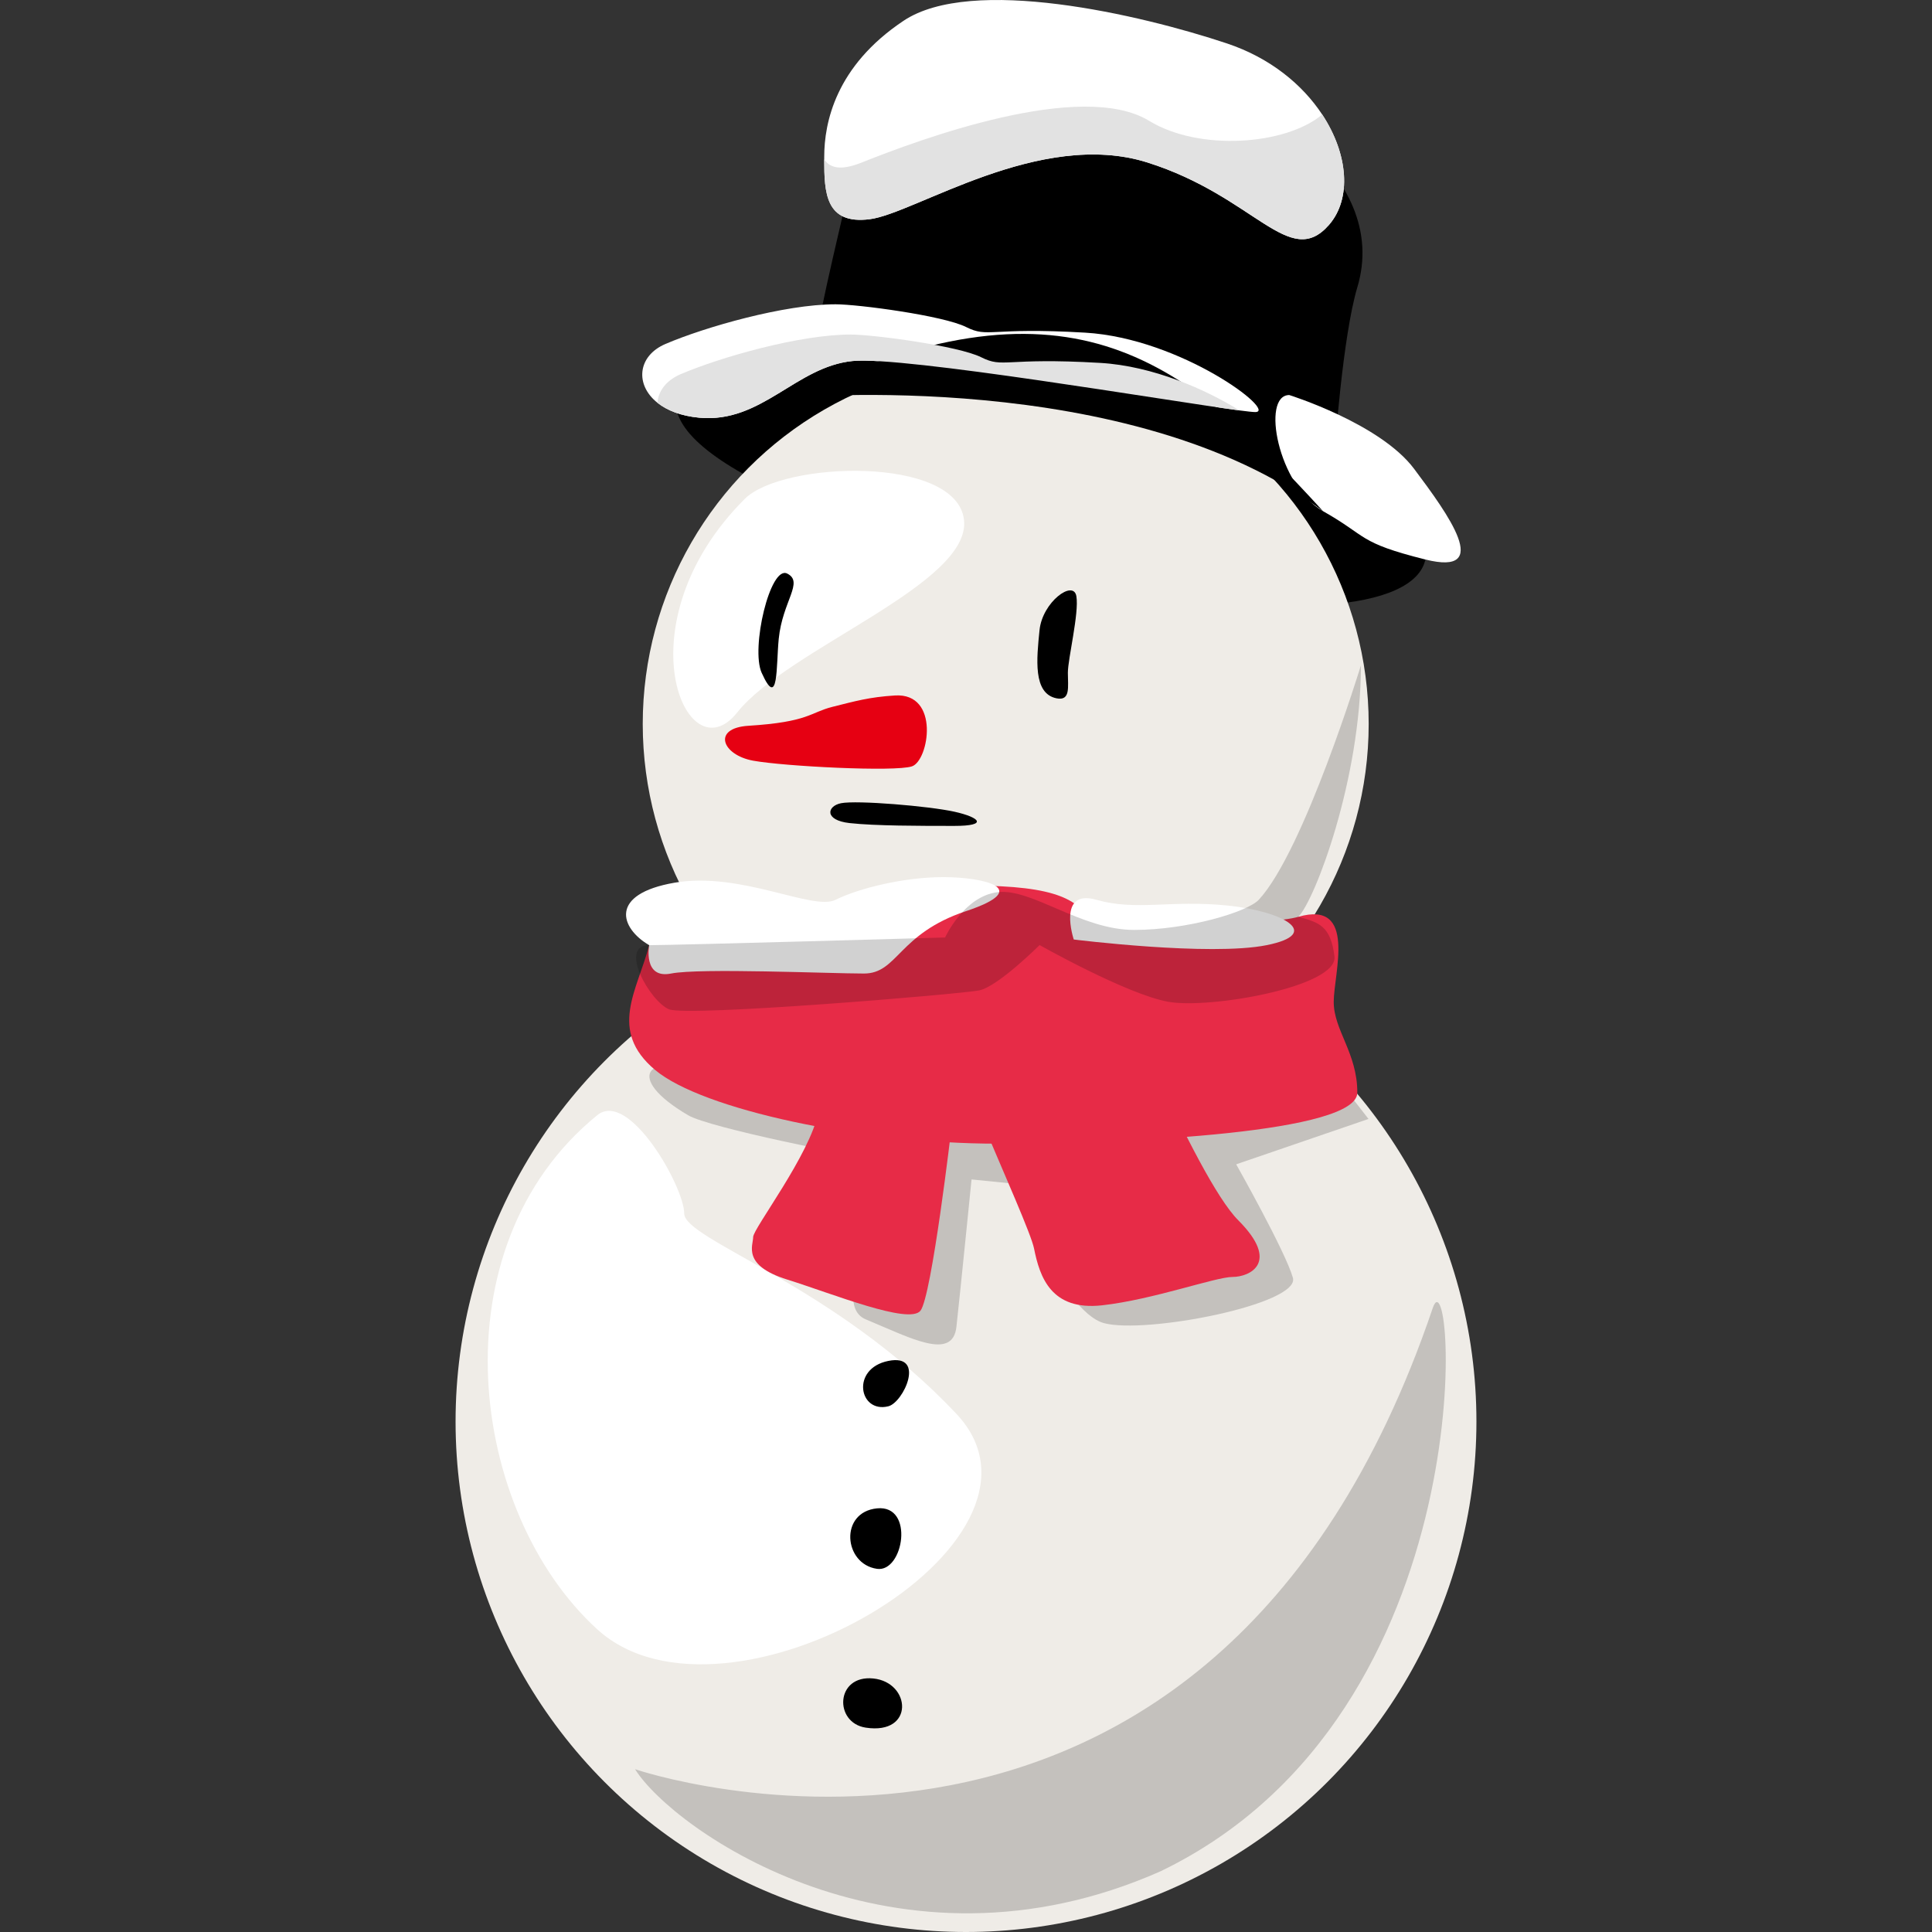 <?xml version="1.0" encoding="iso-8859-1"?>
<!-- Generator: Adobe Illustrator 15.1.0, SVG Export Plug-In . SVG Version: 6.00 Build 0)  -->
<!DOCTYPE svg PUBLIC "-//W3C//DTD SVG 1.1//EN" "http://www.w3.org/Graphics/SVG/1.1/DTD/svg11.dtd">
<svg version="1.1" id="snowman1" xmlns="http://www.w3.org/2000/svg" xmlns:xlink="http://www.w3.org/1999/xlink" x="0px" y="0px"
	 width="200px" height="200px" viewBox="0 0 512 512" style="enable-background:new 0 0 512 512;" xml:space="preserve">
<rect x="0" y="0" width="512" height="512" fill="#333333" stroke="none"/>
<g>
	<g class="hat">
	<path d="M301.09,16.014c-25.441-5.089-66.132-7.516-75.149,30.06c-9.018,37.575-9.018,40.58-9.018,40.58s-33.064,0-37.573,18.037
		c-4.509,18.036,52.604,39.077,106.71,49.599c54.109,10.521,88.677,7.515,91.683-6.013c3.007-13.526-24.047-28.557-24.047-28.557
		s2.101-30.55,6.011-43.586C368.725,46.073,331.151,22.026,301.09,16.014z"/>
		<path style="fill:#FFFFFF;" d="M352.192,59.602c-10.52,12.023-19.538-7.515-48.097-16.537
		c-28.554-9.017-61.622,13.531-73.643,15.033c-11.724,1.465-12.015-7.067-12.023-15.859v-0.676c0-9.018,3.005-24.047,21.039-36.068
		c18.034-12.028,62.634-1.668,85.672,6.011c11.558,3.853,20.093,10.997,25.263,18.852C357.343,40.89,358.219,52.713,352.192,59.602z
		"/>
		<path style="fill:#FFFFFF;" d="M341.673,104.69c0,0,24.048,7.515,33.065,19.538c9.018,12.024,21.04,28.557,3.004,24.048
			c-18.034-4.509-15.167-6.075-27.122-12.807C338.667,128.737,334.156,104.69,341.673,104.69z"/>
		<path style="fill:#FFFFFF;" d="M332.654,109.2c-0.615,0-2.064-0.154-4.182-0.437c-18.616-2.463-89.04-14.437-102.529-13.089
			c-15.034,1.504-24.052,16.53-40.582,15.028c-4.894-0.446-8.606-1.943-11.13-3.958c-6.002-4.764-5.296-12.408,2.112-15.585
			c10.52-4.507,31.561-10.52,45.091-10.52c6.011,0,28.554,3.006,34.566,6.013c6.011,3.006,6.011,0,31.564,1.502
			C313.113,89.659,338.667,109.2,332.654,109.2z"/>
	</g>
	<circle style="fill:#EFECE7;" cx="266.523" cy="191.864" r="96.191"/>
	<path style="fill:#FFFFFF;" d="M197.354,132.224c10.032-10.031,56.105-11.522,58.11,5.511
		c2.005,17.032-46.588,34.063-60.114,51.097C181.824,205.863,164.292,165.286,197.354,132.224z"/>
	<circle style="fill:#EFECE7;" cx="256" cy="376.731" r="135.269"/>
	<path style="fill:#FFFFFF;" d="M158.281,295.532c8.404-6.841,23.042,19.036,23.042,26.049c0,7.014,40.077,19.037,72.136,53.102
		c32.063,34.063-61.113,88.165-95.178,57.107C124.216,400.729,115.198,330.599,158.281,295.532z"/>
	<path style="opacity:0.18;" d="M182.326,295.532c5.793,3.407,44.083,11.021,52.099,12.022c8.016,1.003-17.033,37.07-5.01,42.079
		c12.023,5.01,23.044,11.021,24.044,2.005c1.002-9.018,4.01-39.073,4.01-39.073l10.019,1c0,0,14.026,34.065,25.047,37.07
		c11.021,3.006,52.1-5.01,50.095-12.022c-2.003-7.014-15.029-30.056-15.029-30.056l35.066-12.023l-7.014-9.017
		c0,0-152.288,3.006-168.317-3.007C171.305,278.5,165.294,285.514,182.326,295.532z"/>
	<path style="fill:#E72B47;" d="M179.859,236.955c-6.962-0.648-4.69,1.504-7.819,13.525c-3.128,12.021-10.947,22.544,1.563,33.065
		s54.737,19.539,90.705,19.539c35.971,0,95.397-3.007,95.397-13.526c0-10.521-6.255-16.534-6.255-24.048
		c0-7.515,6.257-27.052-9.383-22.545C328.43,247.475,228.338,241.462,179.859,236.955z"/>
	<path style="fill:#E72B47;" d="M233.457,243.717c6.011-3.006,12.723,3.708,12.723,13.478c0,11.444,26.356,66.182,27.858,73.695
		c1.502,7.515,4.509,16.532,18.035,15.03c13.527-1.503,30.061-7.516,34.57-7.516c4.509,0,12.773-3.757,1.501-15.028
		c-11.272-11.272-35.378-69.938-38.384-77.453c-3.007-7.516-9.711-11.224-32.256-11.224
		C234.958,234.699,233.457,243.717,233.457,243.717z"/>
	<path style="fill:#E72B47;" d="M216.875,294.762c-2.254,11.271-17.281,30.807-17.281,33.062c0,2.254-3.005,7.513,9.016,11.271
		s32.308,12.021,35.315,8.265c3.005-3.754,8.265-48.838,8.265-48.838L216.875,294.762z"/>
	<path d="M209.36,105.414c0,0,90.167-8.265,141.26,30.056C312.3,93.392,282.245,70.85,209.36,105.414z"/>
	<path d="M201.848,178.298c-2.932-6.498,2.253-28.552,6.762-26.299c4.509,2.254-1.237,7.276-2.237,17.295
		C205.662,176.386,206.372,188.33,201.848,178.298z"/>
	<path d="M279.991,185.06c-6.297-1.259-5.26-10.518-4.509-18.032s9.016-13.525,9.769-9.017c0.751,4.508-2.255,16.531-2.255,20.287
		S283.747,185.813,279.991,185.06z"/>
	<path style="fill:#E60012;" d="M237.161,184.309c-6.791,0.424-10.518,1.504-16.53,3.006c-6.011,1.503-6.245,4.021-22.274,5.023
		c-9.75,0.608-7.028,7.75,1.237,9.252c8.265,1.504,37.568,3.007,42.077,1.504C246.179,201.59,249.185,183.558,237.161,184.309z"/>
	<path d="M222.885,212.86c4.168-0.833,23.292,0.753,30.056,2.255c6.761,1.503,9.016,3.758,0,3.758s-21.04,0-27.801-0.751
		C218.376,217.369,219.129,213.613,222.885,212.86z"/>
	<path d="M235.427,372.678c-7.776,1.945-10.02-10.019,0-12.023C245.445,358.653,239.433,371.676,235.427,372.678z"/>
	<path d="M232.42,415.759c-8.871-1.268-10.019-15.03,0-16.029C242.44,398.728,239.433,416.762,232.42,415.759z"/>
	<path d="M229.415,457.84c-8.46-1.302-8.014-14.026,2.004-13.026C241.438,445.816,242.44,459.843,229.415,457.84z"/>
	<path style="fill:#E2E2E2;" d="M328.473,108.764c-18.616-2.463-89.04-14.437-102.529-13.089
		c-15.034,1.504-24.052,16.53-40.582,15.028c-4.894-0.446-8.606-1.943-11.13-3.958c0.219-3.045,2.258-5.915,6.12-7.569
		c10.52-4.509,31.559-10.52,45.091-10.52c6.011,0,28.554,3.006,34.564,6.011c6.013,3.007,6.013,0,31.566,1.504
		C305.623,96.997,319.67,103.279,328.473,108.764z"/>
	<path style="fill:#FFFFFF;" d="M172.04,250.48c-7.721-4.509-10.747-13.558,6.779-16.565c17.526-3.005,36.602,7.547,42.614,4.544
		c6.013-3.009,18.036-6.015,28.557-6.015c10.52,0,24.047,3.006,6.011,9.018c-18.036,6.013-18.036,16.534-27.054,16.534
		c-9.018,0-43.585-1.504-51.102,0C170.332,259.498,172.04,250.48,172.04,250.48z"/>
	<path style="fill:#FFFFFF;" d="M284.559,248.977c0,0-4.51-13.526,6.012-10.518c10.52,3.003,19.54,0,34.568,1.5
		c15.03,1.503,25.552,7.516,10.521,10.521C320.63,253.485,284.559,248.977,284.559,248.977z"/>
	<path style="fill:#E2E2E2;" d="M352.192,59.602c-10.52,12.023-19.538-7.515-48.097-16.537
		c-28.554-9.017-61.622,13.531-73.643,15.033c-11.724,1.465-12.015-7.067-12.023-15.859c1.452,2.135,4.073,3.182,9.984,0.817
		c15.027-6.013,58.11-22.042,76.142-11.021c13.221,8.08,36.14,6.467,45.848-1.679C357.343,40.89,358.219,52.713,352.192,59.602z"/>
	<path style="opacity:0.18;" d="M360.662,176.307c0,30.058-12.147,62.183-16.594,66.659c5.573,1.47,8.579,2.472,9.581,10.487
		c1.003,8.016-33.063,14.026-44.083,12.023c-11.021-2.005-34.065-15.029-34.065-15.029s-11.02,11.021-16.029,12.021
		c-5.01,1.003-77.146,7.016-82.154,5.011c-5.01-2.003-13.56-16.967-5.277-16.999c8.282-0.033,78.416-2.038,78.416-2.038
		s5.008-11.021,14.026-12.02c9.017-1.004,22.042,10.017,36.068,10.017s30.023-4.723,33.061-8.015
		C345.634,225.4,360.662,176.307,360.662,176.307z"/>
	<path style="opacity:0.18;" d="M379.699,346.628c5.701-16.813,15.028,107.204-72.137,149.283
		c-70.133,31.061-129.245-11.021-139.263-27.051C168.299,468.86,320.587,520.958,379.699,346.628z"/>
</g>
</svg>
